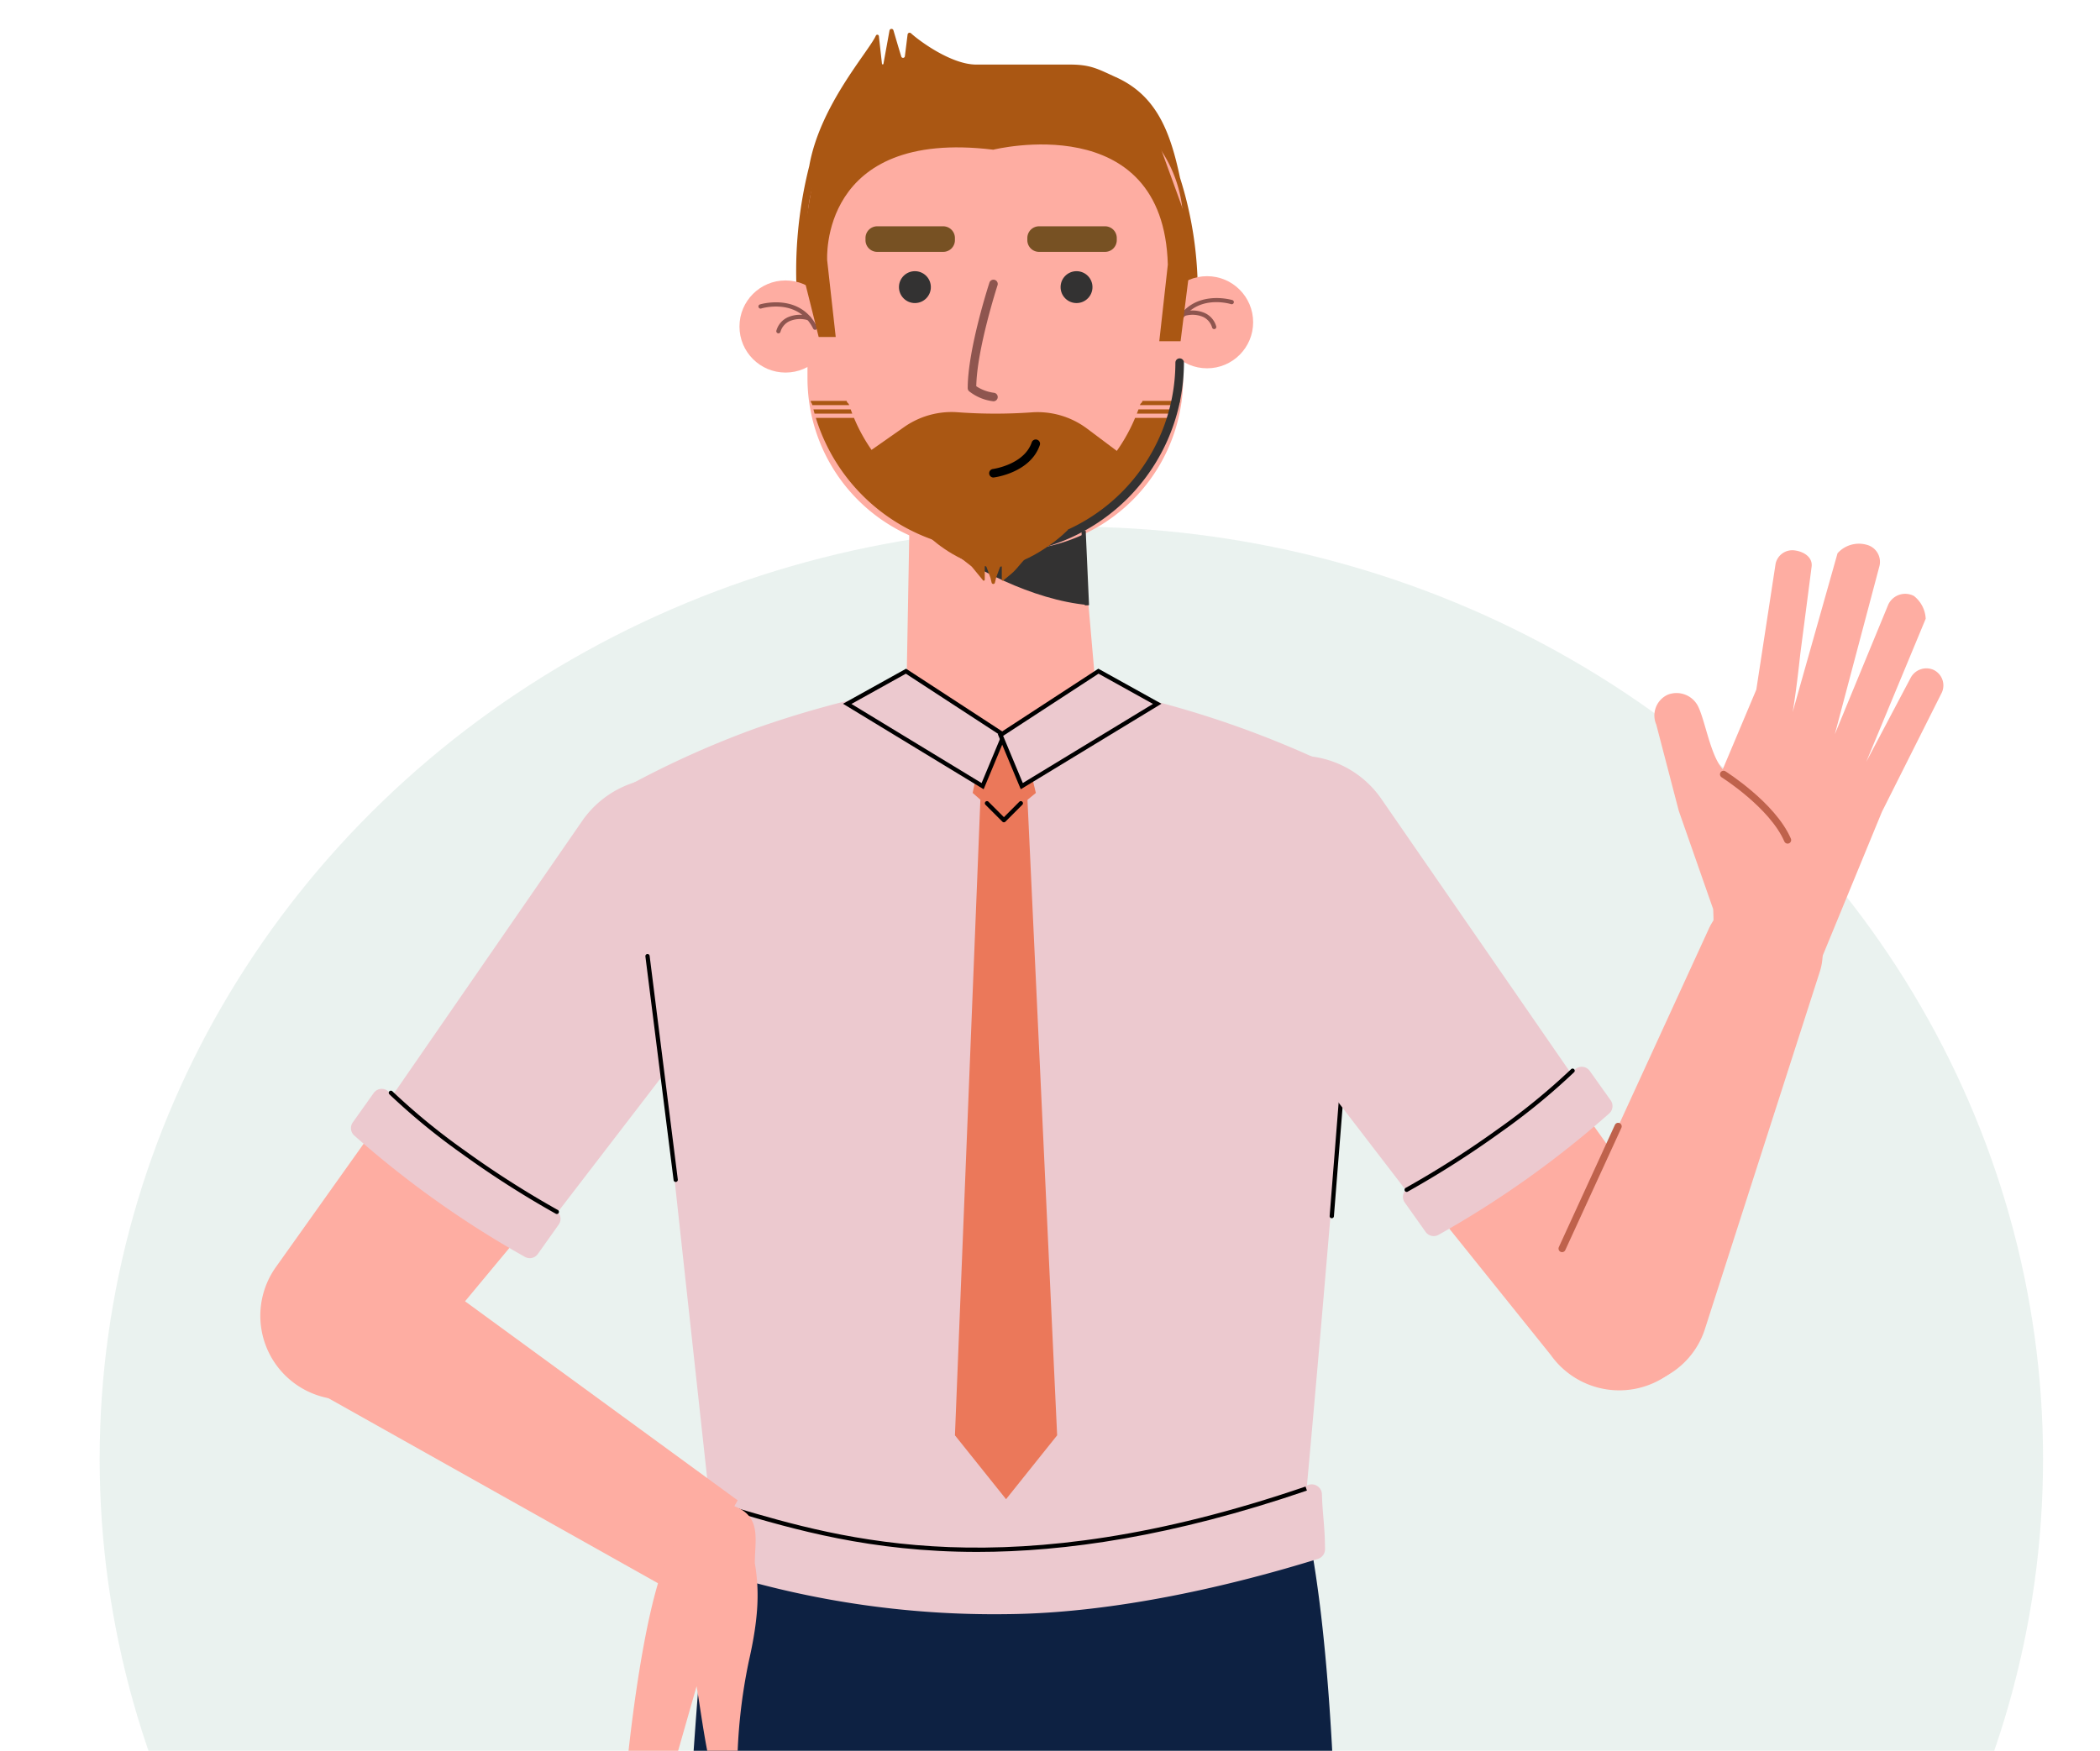 <svg xmlns="http://www.w3.org/2000/svg" xmlns:xlink="http://www.w3.org/1999/xlink" width="295" height="246" viewBox="0 0 295 246">
  <defs>
    <clipPath id="clip-path">
      <rect id="Rectángulo_415639" data-name="Rectángulo 415639" width="295" height="246" transform="translate(180 2471)" fill="#fff" stroke="#707070" stroke-width="1" opacity="0.75"/>
    </clipPath>
  </defs>
  <g id="Enmascarar_grupo_1098819" data-name="Enmascarar grupo 1098819" transform="translate(-180 -2471)" clip-path="url(#clip-path)">
    <g id="Grupo_1200492" data-name="Grupo 1200492" transform="translate(0 6)">
      <ellipse id="Elipse_12149" data-name="Elipse 12149" cx="136.5" cy="131" rx="136.5" ry="131" transform="translate(194 2539)" fill="#cfe3dc" opacity="0.43"/>
      <g id="Grupo_1200316" data-name="Grupo 1200316" transform="translate(216.568 2469.052)">
        <g id="Grupo_1200253" data-name="Grupo 1200253" transform="translate(125.832 451.515)">
          <path id="Trazado_1044033" data-name="Trazado 1044033" d="M2077.828,2891.117h21.132l-1.458-33.357H2076.37Z" transform="translate(-2076.37 -2857.76)" fill="#ecc9cf"/>
        </g>
        <g id="Grupo_1200254" data-name="Grupo 1200254" transform="translate(68.409 453.908)">
          <path id="Trazado_1044034" data-name="Trazado 1044034" d="M1783.874,2904.188H1762.74l1.457-33.357h21.134Z" transform="translate(-1762.74 -2870.83)" fill="#ecc9cf"/>
        </g>
        <g id="Grupo_1200255" data-name="Grupo 1200255" transform="translate(16.504 478.496)">
          <path id="Trazado_1044035" data-name="Trazado 1044035" d="M1554.94,3029.979v.1l-3.2,3.533a.319.319,0,0,1-.084.015c-1.809.13-3.641.26-5.5.366l-2.267.137c-.756.038-1.519.084-2.29.122a.684.684,0,0,1-.13.008c-1.008.053-2.023.1-3.038.145-.794.038-1.58.069-2.381.1-1.343.061-1.454-1.006-2.65-2.2a9.427,9.427,0,0,1-4.7,2.439q-5.438.137-11.075.153c-1.068,0-2.137,0-3.19-.008l-2.649-.023c-1.114-.008-2.221-.023-3.328-.046q-2.8-.045-5.564-.129c-.863-.023-1.725-.053-2.58-.084-1.068-.031-2.129-.077-3.183-.122q-2.507-.1-4.969-.229c-.481-.023-.962-.046-1.443-.076l-2.42-.137-2.931-.183c-.267-.015-.526-.038-.786-.054l-1.321-.092c-.7-.053-1.4-.1-2.091-.153l-1.931-2.61c.221-1.023.45-2.045.679-3.068.046-.221.275-.962.5-1.733a4.1,4.1,0,0,1,2.488-2.664l6.686-2.511,40.239-15.082a20.129,20.129,0,0,0,6.869,3.053c8.7,2.007,15.921-2.694,17.555-3.816q.309,11.46.618,22.92C1554.909,3028.69,1554.926,3029.338,1554.94,3029.979Z" transform="translate(-1479.248 -3005.128)"/>
        </g>
        <g id="Grupo_1200256" data-name="Grupo 1200256" transform="translate(41.008 487.961)">
          <path id="Trazado_1044036" data-name="Trazado 1044036" d="M1617.92,3063.146a.894.894,0,0,1-.677-.309l-3.937-4.529a.9.9,0,0,1,1.354-1.178l3.937,4.529a.9.9,0,0,1-.677,1.486Z" transform="translate(-1613.085 -3056.823)" fill="#d6d2d5"/>
        </g>
        <g id="Grupo_1200257" data-name="Grupo 1200257" transform="translate(44.032 486.828)">
          <path id="Trazado_1044037" data-name="Trazado 1044037" d="M1634.4,3056.594a.9.9,0,0,1-.656-.284l-3.9-4.169a.9.9,0,0,1,1.31-1.227l3.9,4.169a.9.9,0,0,1-.655,1.51Z" transform="translate(-1629.599 -3050.63)" fill="#d6d2d5"/>
        </g>
        <g id="Grupo_1200258" data-name="Grupo 1200258" transform="translate(47.814 485.41)">
          <path id="Trazado_1044038" data-name="Trazado 1044038" d="M1654.757,3048.28a.9.9,0,0,1-.634-.262l-3.6-3.6a.9.9,0,1,1,1.268-1.27l3.6,3.6a.9.9,0,0,1-.634,1.532Z" transform="translate(-1650.256 -3042.889)" fill="#d6d2d5"/>
        </g>
        <g id="Grupo_1200259" data-name="Grupo 1200259" transform="translate(37.143 489.411)">
          <path id="Trazado_1044039" data-name="Trazado 1044039" d="M1596.194,3070.609a.9.9,0,0,1-.7-.33l-3.322-4.076a.9.9,0,1,1,1.391-1.133l3.321,4.075a.9.9,0,0,1-.695,1.464Z" transform="translate(-1591.974 -3064.739)" fill="#d6d2d5"/>
        </g>
        <g id="Grupo_1200260" data-name="Grupo 1200260" transform="translate(124.497 477.301)">
          <path id="Trazado_1044040" data-name="Trazado 1044040" d="M2069.08,3023.449v.1l3.2,3.534a.327.327,0,0,0,.084.015c1.809.13,3.641.26,5.5.366l2.267.137c.756.038,1.519.084,2.29.122a.7.7,0,0,0,.13.008c1.008.053,2.023.1,3.038.145.794.038,1.58.069,2.381.1,1.343.061,1.454-1.006,2.651-2.2a9.422,9.422,0,0,0,4.7,2.439q5.438.138,11.075.153c1.068,0,2.137,0,3.19-.008l2.648-.023c1.114-.008,2.221-.023,3.328-.046q2.8-.046,5.564-.13c.863-.023,1.725-.053,2.58-.084,1.069-.031,2.13-.076,3.183-.122q2.507-.1,4.969-.229c.481-.023.962-.046,1.443-.076l2.42-.137,2.931-.183c.267-.015.527-.038.786-.053l1.321-.092c.7-.053,1.4-.1,2.091-.152l1.931-2.611c-.221-1.023-.45-2.045-.679-3.068-.046-.221-.275-.962-.5-1.732a4.1,4.1,0,0,0-2.488-2.664l-6.687-2.511-40.239-15.082a20.124,20.124,0,0,1-6.869,3.053c-8.7,2.007-15.922-2.695-17.555-3.816q-.309,11.46-.618,22.92C2069.109,3022.158,2069.095,3022.808,2069.08,3023.449Z" transform="translate(-2069.08 -2998.598)"/>
        </g>
        <g id="Grupo_1200261" data-name="Grupo 1200261" transform="translate(169.953 486.766)">
          <path id="Trazado_1044041" data-name="Trazado 1044041" d="M2318.249,3056.615a.9.9,0,0,1-.677-1.486l3.937-4.529a.9.9,0,1,1,1.354,1.178l-3.937,4.529A.9.9,0,0,1,2318.249,3056.615Z" transform="translate(-2317.352 -3050.292)" fill="#d6d2d5"/>
        </g>
        <g id="Grupo_1200262" data-name="Grupo 1200262" transform="translate(166.965 485.632)">
          <path id="Trazado_1044042" data-name="Trazado 1044042" d="M2301.928,3050.062a.9.9,0,0,1-.655-1.51l3.9-4.169a.9.9,0,1,1,1.311,1.227l-3.9,4.169A.893.893,0,0,1,2301.928,3050.062Z" transform="translate(-2301.031 -3044.099)" fill="#d6d2d5"/>
        </g>
        <g id="Grupo_1200263" data-name="Grupo 1200263" transform="translate(163.481 484.213)">
          <path id="Trazado_1044043" data-name="Trazado 1044043" d="M2282.9,3041.738a.9.9,0,0,1-.634-1.532l3.6-3.6a.9.9,0,1,1,1.267,1.27l-3.6,3.6A.9.9,0,0,1,2282.9,3041.738Z" transform="translate(-2282 -3036.348)" fill="#d6d2d5"/>
        </g>
        <g id="Grupo_1200264" data-name="Grupo 1200264" transform="translate(174.433 488.213)">
          <path id="Trazado_1044044" data-name="Trazado 1044044" d="M2342.718,3064.069a.9.9,0,0,1-.7-1.464l3.323-4.076a.9.9,0,0,1,1.39,1.135l-3.321,4.075A.893.893,0,0,1,2342.718,3064.069Z" transform="translate(-2341.821 -3058.198)" fill="#d6d2d5"/>
        </g>
        <g id="Grupo_1200265" data-name="Grupo 1200265" transform="translate(0 118.423)">
          <path id="Trazado_1044045" data-name="Trazado 1044045" d="M1394.065,1110.5h0a11.789,11.789,0,0,1-2.773-16.439l39.522-55.565,23.573,16.4-43.884,52.834A11.788,11.788,0,0,1,1394.065,1110.5Z" transform="translate(-1389.109 -1038.494)" fill="#feada2"/>
        </g>
        <g id="Grupo_1200266" data-name="Grupo 1200266" transform="translate(16.17 105.227)">
          <path id="Trazado_1044046" data-name="Trazado 1044046" d="M1500.4,1030.892l-22.979-16.345,29.146-42.2a14.1,14.1,0,0,1,19.662-3.317h0c6.346,4.514,9.6,15.252,5.087,21.6Z" transform="translate(-1477.423 -966.422)" fill="#ecc9cf"/>
        </g>
        <g id="Grupo_1200267" data-name="Grupo 1200267" transform="translate(12.733 148.945)">
          <path id="Trazado_1044047" data-name="Trazado 1044047" d="M1484.9,1228.4a1.389,1.389,0,0,1-1.814.4,137.967,137.967,0,0,1-23.964-17.045,1.39,1.39,0,0,1-.215-1.846l2.938-4.131a1.384,1.384,0,0,1,2.044-.239,137.979,137.979,0,0,0,23.5,16.718,1.384,1.384,0,0,1,.445,2.009Z" transform="translate(-1458.652 -1205.197)" fill="#ecc9cf"/>
        </g>
        <g id="Grupo_1200268" data-name="Grupo 1200268" transform="translate(18.025 149.174)">
          <path id="Trazado_1044048" data-name="Trazado 1044048" d="M1511.183,1223.8a.3.3,0,0,1-.139-.034,135.469,135.469,0,0,1-13.133-8.387,92.08,92.08,0,0,1-10.26-8.408.3.3,0,0,1,.409-.436,91.594,91.594,0,0,0,10.2,8.357,134.882,134.882,0,0,0,13.064,8.344.3.3,0,0,1-.139.564Z" transform="translate(-1487.556 -1206.449)"/>
        </g>
        <g id="Grupo_1200269" data-name="Grupo 1200269" transform="translate(75.28 0)">
          <path id="Trazado_1044049" data-name="Trazado 1044049" d="M1856.065,420.644a53.229,53.229,0,0,0-1.876-8.014c-1.331-6.281-3.2-11.478-8.9-14.09l.007-.028-.088-.009c-2.525-1.143-3.531-1.785-6.483-1.785h-12.589c-.062,0-.124,0-.186,0-.14,0-.273,0-.393,0-3.461,0-7.93-3.27-9.167-4.4a.284.284,0,0,0-.473.177l-.382,3.056a.26.26,0,0,1-.506.043c-.368-1.189-.8-2.675-1.1-3.687a.285.285,0,0,0-.554.032l-.849,4.669a.106.106,0,0,1-.21-.007l-.431-3.876a.222.222,0,0,0-.423-.072c-1.047,2.29-7.862,9.795-9.356,18.308a60.179,60.179,0,0,0-1.674,19.258h1.422v2.257l52.774.458v-2.715h2.031A53.353,53.353,0,0,0,1856.065,420.644Z" transform="translate(-1800.27 -391.698)" fill="#aa5713"/>
        </g>
        <g id="Grupo_1200270" data-name="Grupo 1200270" transform="translate(77.164 65.122)">
          <path id="Trazado_1044050" data-name="Trazado 1044050" d="M1864.83,779.738l-10.455,18.919H1820.52l-9.96-18.919,13.644-6.771.372-20.582,1.829.078.09-5.084H1846.9l.15,2.488,2,2.925.282,4.9.143,2.518.209,2.4,1.005,11.556Z" transform="translate(-1810.56 -747.378)" fill="#feada2"/>
        </g>
        <g id="Grupo_1200271" data-name="Grupo 1200271" transform="translate(92.596 70.218)">
          <path id="Trazado_1044051" data-name="Trazado 1044051" d="M1918.539,785.956c-7.842-.706-16.437-5.3-21.521-9.026-.82-.6-1.549-1.178-2.171-1.717h2.207l20.72.012.132.915.281,4.9.144,2.518Z" transform="translate(-1894.846 -775.213)" fill="#333232"/>
        </g>
        <g id="Grupo_1200272" data-name="Grupo 1200272" transform="translate(76.868 8.861)">
          <path id="Trazado_1044052" data-name="Trazado 1044052" d="M1837.5,504.522h-4.345a24.215,24.215,0,0,1-24.215-24.215V458.531a18.439,18.439,0,0,1,18.438-18.438h15.9a18.438,18.438,0,0,1,18.438,18.438v21.776A24.213,24.213,0,0,1,1837.5,504.522Z" transform="translate(-1808.945 -440.093)" fill="#feada2"/>
        </g>
        <g id="Grupo_1200273" data-name="Grupo 1200273" transform="translate(99.373 35.199)">
          <path id="Trazado_1044053" data-name="Trazado 1044053" d="M1935.494,601.075a.57.57,0,0,1-.075,0,6.707,6.707,0,0,1-3.384-1.421.6.6,0,0,1-.175-.423c0-5.416,2.94-14.484,3.065-14.867a.6.6,0,0,1,1.137.372c-.029.091-2.907,8.966-3,14.23a5.9,5.9,0,0,0,2.509.922.6.6,0,0,1-.073,1.192Z" transform="translate(-1931.86 -583.947)" fill="#8e554f"/>
        </g>
        <g id="Grupo_1200274" data-name="Grupo 1200274" transform="translate(89.714 34.051)">
          <ellipse id="Elipse_12130" data-name="Elipse 12130" cx="2.24" cy="2.24" rx="2.24" ry="2.24" fill="#333232"/>
        </g>
        <g id="Grupo_1200275" data-name="Grupo 1200275" transform="translate(112.419 34.051)">
          <ellipse id="Elipse_12131" data-name="Elipse 12131" cx="2.24" cy="2.24" rx="2.24" ry="2.24" fill="#333232"/>
        </g>
        <g id="Grupo_1200276" data-name="Grupo 1200276" transform="translate(67.31 35.352)">
          <ellipse id="Elipse_12132" data-name="Elipse 12132" cx="6.472" cy="6.472" rx="6.472" ry="6.472" fill="#feada2"/>
        </g>
        <g id="Grupo_1200277" data-name="Grupo 1200277" transform="translate(69.998 38.426)">
          <path id="Trazado_1044054" data-name="Trazado 1044054" d="M1779.353,605.435a.3.3,0,0,1-.268-.165c-2.184-4.369-7.226-2.852-7.277-2.836a.3.3,0,1,1-.178-.571c.056-.018,5.581-1.679,7.991,3.139a.3.3,0,0,1-.134.4A.306.306,0,0,1,1779.353,605.435Z" transform="translate(-1771.42 -601.572)" fill="#8e554f"/>
        </g>
        <g id="Grupo_1200278" data-name="Grupo 1200278" transform="translate(72.487 40.173)">
          <path id="Trazado_1044055" data-name="Trazado 1044055" d="M1785.315,613.729a.31.31,0,0,1-.089-.013.3.3,0,0,1-.2-.374,2.934,2.934,0,0,1,1.6-1.87,4.323,4.323,0,0,1,3.09-.133.3.3,0,0,1-.229.553,3.766,3.766,0,0,0-2.607.122,2.358,2.358,0,0,0-1.282,1.505A.3.3,0,0,1,1785.315,613.729Z" transform="translate(-1785.016 -611.115)" fill="#8e554f"/>
        </g>
        <g id="Grupo_1200279" data-name="Grupo 1200279" transform="translate(126.525 34.754)">
          <ellipse id="Elipse_12133" data-name="Elipse 12133" cx="6.472" cy="6.472" rx="6.472" ry="6.472" fill="#feada2"/>
        </g>
        <g id="Grupo_1200280" data-name="Grupo 1200280" transform="translate(128.55 37.828)">
          <path id="Trazado_1044056" data-name="Trazado 1044056" d="M2091.516,602.169a.3.3,0,0,1-.267-.433c2.409-4.818,7.935-3.156,7.99-3.139a.3.3,0,0,1-.178.571c-.208-.065-5.1-1.524-7.278,2.835A.3.3,0,0,1,2091.516,602.169Z" transform="translate(-2091.218 -598.307)" fill="#8e554f"/>
        </g>
        <g id="Grupo_1200281" data-name="Grupo 1200281" transform="translate(129.406 39.575)">
          <path id="Trazado_1044057" data-name="Trazado 1044057" d="M2100.48,610.461a.3.3,0,0,1-.286-.21,2.357,2.357,0,0,0-1.281-1.505,3.768,3.768,0,0,0-2.607-.122.3.3,0,0,1-.23-.553,4.323,4.323,0,0,1,3.09.133,2.934,2.934,0,0,1,1.6,1.87.3.3,0,0,1-.286.388Z" transform="translate(-2095.892 -607.847)" fill="#8e554f"/>
        </g>
        <g id="Grupo_1200282" data-name="Grupo 1200282" transform="translate(76.045 6.814)">
          <path id="Trazado_1044058" data-name="Trazado 1044058" d="M1804.45,455.833l2.393,9.57h2.393l-1.2-10.767s-1.2-18.543,23.328-15.552c0,0,23.926-5.982,24.524,16.15l-1.2,10.767h2.991l1.2-9.57v-6.58l-4.785-13.159-10.168-7.776h-14.954l-14.356,1.2-7.776,8.374-2.393,14.356v2.991Z" transform="translate(-1804.45 -428.916)" fill="#aa5713"/>
        </g>
        <g id="Grupo_1200283" data-name="Grupo 1200283" transform="translate(82.027 53.844)">
          <path id="Trazado_1044059" data-name="Trazado 1044059" d="M1845.569,687.865a11.608,11.608,0,0,1,7.517-2.053c1.568.115,3.228.185,4.971.192,1.893.008,3.69-.059,5.381-.179a11.593,11.593,0,0,1,7.784,2.276l8.1,6.075c-.734,1.018-8.122,10.9-21.264,10.969-13.308.068-20.23-10.386-20.935-11.365C1840.1,691.7,1842.769,689.827,1845.569,687.865Z" transform="translate(-1837.121 -685.781)" fill="#aa5713"/>
        </g>
        <g id="Grupo_1200284" data-name="Grupo 1200284" transform="translate(77.302 52.274)">
          <path id="Trazado_1044060" data-name="Trazado 1044060" d="M1816.731,677.8h-5.174c-.09-.395-.174-.2-.245-.6h5.054C1816.48,677.6,1816.6,677.407,1816.731,677.8Z" transform="translate(-1811.312 -677.204)" fill="#aa5713"/>
        </g>
        <g id="Grupo_1200285" data-name="Grupo 1200285" transform="translate(77.698 53.47)">
          <path id="Trazado_1044061" data-name="Trazado 1044061" d="M1818.931,684.336h-5.294c-.06-.2-.114-.395-.161-.6h5.234C1818.776,683.941,1818.852,684.139,1818.931,684.336Z" transform="translate(-1813.476 -683.738)" fill="#aa5713"/>
        </g>
        <g id="Grupo_1200286" data-name="Grupo 1200286" transform="translate(78.038 54.666)">
          <path id="Trazado_1044062" data-name="Trazado 1044062" d="M1860.183,690.272h5.6a26.393,26.393,0,0,1-50.448,0h5.359a23.741,23.741,0,0,0,4.39,6.9,20.8,20.8,0,0,0,15.355,6.939C1849.207,704.113,1856.761,698.437,1860.183,690.272Z" transform="translate(-1815.334 -690.272)" fill="#aa5713"/>
        </g>
        <g id="Grupo_1200287" data-name="Grupo 1200287" transform="translate(123.133 53.47)">
          <path id="Trazado_1044063" data-name="Trazado 1044063" d="M2067.319,683.738c-.048.2-.1.4-.162.6h-5.527c.078-.2.155-.395.227-.6Z" transform="translate(-2061.631 -683.738)" fill="#aa5713"/>
        </g>
        <g id="Grupo_1200288" data-name="Grupo 1200288" transform="translate(123.563 52.274)">
          <path id="Trazado_1044064" data-name="Trazado 1044064" d="M2069.63,677.2c-.072.4-.156.2-.251.6h-5.4c.132-.395.251-.191.365-.6Z" transform="translate(-2063.978 -677.204)" fill="#aa5713"/>
        </g>
        <g id="Grupo_1200289" data-name="Grupo 1200289" transform="translate(102.16 46.305)">
          <path id="Trazado_1044065" data-name="Trazado 1044065" d="M1947.681,672.186a.6.6,0,0,1,0-1.2A25.818,25.818,0,0,0,1973.47,645.2a.6.6,0,1,1,1.2,0A27.015,27.015,0,0,1,1947.681,672.186Z" transform="translate(-1947.083 -644.603)" fill="#333232"/>
        </g>
        <g id="Grupo_1200290" data-name="Grupo 1200290" transform="translate(85.018 27.75)">
          <path id="Trazado_1044066" data-name="Trazado 1044066" d="M1864.372,546.848H1855.1a1.647,1.647,0,0,1-1.647-1.647v-.3a1.647,1.647,0,0,1,1.647-1.647h9.268a1.647,1.647,0,0,1,1.647,1.647v.3A1.647,1.647,0,0,1,1864.372,546.848Z" transform="translate(-1853.458 -543.259)" fill="#775123"/>
        </g>
        <g id="Grupo_1200291" data-name="Grupo 1200291" transform="translate(107.749 27.75)">
          <path id="Trazado_1044067" data-name="Trazado 1044067" d="M1979.253,546.848h9.268a1.647,1.647,0,0,0,1.647-1.647v-.3a1.647,1.647,0,0,0-1.647-1.647h-9.268a1.647,1.647,0,0,0-1.647,1.647v.3A1.646,1.646,0,0,0,1979.253,546.848Z" transform="translate(-1977.606 -543.259)" fill="#775123"/>
        </g>
        <g id="Grupo_1200292" data-name="Grupo 1200292" transform="translate(115.352 70.528)">
          <line id="Línea_1373" data-name="Línea 1373" x2="0.467" y2="10.45" transform="translate(0.303 0.007)" fill="#333232"/>
          <rect id="Rectángulo_415637" data-name="Rectángulo 415637" width="0.598" height="10.46" transform="translate(0 0.027) rotate(-2.556)" fill="#333232"/>
        </g>
        <g id="Grupo_1200293" data-name="Grupo 1200293" transform="translate(58.354 205.997)">
          <path id="Trazado_1044068" data-name="Trazado 1044068" d="M1713.554,1517.4s-3.136,24.929-4.785,63.4c-1.794,41.87-.475,205.763-.475,205.763a49.62,49.62,0,0,0,33.972,0c1.988-29.851,3.679-59.717,5.373-89.582,2.681-47.262,5.353-99.468,5.312-119.242,0,0,2.475,1.863,3.778,2.974.182,20.958,8.731,159.062,12.33,205.848l12.115,1.336a35.636,35.636,0,0,0,8.313-.059l10.25-1.277s1.726-197.177,1.288-208.12c-.5-12.447-.738-43.7-5.523-61.646C1776.661,1519.78,1713.554,1517.4,1713.554,1517.4Z" transform="translate(-1707.826 -1516.803)" fill="#0d2142"/>
        </g>
        <g id="Grupo_1200294" data-name="Grupo 1200294" transform="translate(52.121 92.35)">
          <path id="Trazado_1044069" data-name="Trazado 1044069" d="M1673.78,909.847l11.365,104.078a121.488,121.488,0,0,0,41.273,6.58c15.236-.13,30.506-4.187,41.871-7.776,3.141-33.994,5.254-61.825,8.244-94.915a11.616,11.616,0,0,0-6.72-11.628c-2.194-1-4.5-1.976-6.908-2.919a138.858,138.858,0,0,0-25.122-7.178l-11.963,7.178-11.963-7.178a142.251,142.251,0,0,0-22.73,5.981A131.624,131.624,0,0,0,1673.78,909.847Z" transform="translate(-1673.78 -896.09)" fill="#ecc9cf"/>
        </g>
        <g id="Grupo_1200295" data-name="Grupo 1200295" transform="translate(100.065 99.528)">
          <path id="Trazado_1044070" data-name="Trazado 1044070" d="M1937.255,935.293h5.381l1.884,7.834-4.575,3.767-4.3-3.767Z" transform="translate(-1935.64 -935.293)" fill="#eb785a"/>
        </g>
        <g id="Grupo_1200296" data-name="Grupo 1200296" transform="translate(81.851 89.907)">
          <path id="Trazado_1044071" data-name="Trazado 1044071" d="M1861.421,893.627l-2.99,7.178-19.021-11.564,8.254-4.586Z" transform="translate(-1838.815 -884.306)" fill="#ecc9cf"/>
          <path id="Trazado_1044072" data-name="Trazado 1044072" d="M1855.918,899.684l-19.759-12.012,8.863-4.923,14.117,9.207ZM1837.347,887.7l18.285,11.116,2.761-6.627-13.4-8.738Z" transform="translate(-1836.159 -882.749)"/>
        </g>
        <g id="Grupo_1200297" data-name="Grupo 1200297" transform="translate(103.606 89.907)">
          <path id="Trazado_1044073" data-name="Trazado 1044073" d="M1957.02,893.627l2.99,7.178,19.021-11.564-8.254-4.586Z" transform="translate(-1956.647 -884.306)" fill="#ecc9cf"/>
          <path id="Trazado_1044074" data-name="Trazado 1044074" d="M1958.2,899.684l-3.22-7.729,14.117-9.207,8.863,4.923Zm-2.475-7.5,2.761,6.627,18.285-11.116-7.648-4.249Z" transform="translate(-1954.981 -882.749)"/>
        </g>
        <g id="Grupo_1200298" data-name="Grupo 1200298" transform="translate(97.579 107.902)">
          <path id="Trazado_1044075" data-name="Trazado 1044075" d="M1925.65,981.03l-3.59,89.722,7.179,8.973,7.177-8.973-4.187-89.722Z" transform="translate(-1922.06 -981.03)" fill="#eb785a"/>
        </g>
        <g id="Grupo_1200299" data-name="Grupo 1200299" transform="translate(101.766 108.499)">
          <path id="Trazado_1044076" data-name="Trazado 1044076" d="M1947.62,987.285a.3.3,0,0,1-.212-.088l-2.393-2.393a.3.3,0,0,1,.423-.423l2.181,2.181,2.181-2.181a.3.3,0,0,1,.423.423l-2.393,2.393A.3.3,0,0,1,1947.62,987.285Z" transform="translate(-1944.928 -984.295)"/>
        </g>
        <g id="Grupo_1200300" data-name="Grupo 1200300" transform="translate(61.479 204.513)">
          <path id="Trazado_1044077" data-name="Trazado 1044077" d="M1725.053,1512.726l-.16,6.317a1.435,1.435,0,0,0,.969,1.4,130.27,130.27,0,0,0,42.452,6.488c15.375-.131,31.913-4.114,43.662-7.759a1.435,1.435,0,0,0,1.006-1.382c-.029-3.421-.367-4.95-.434-7.695a1.437,1.437,0,0,0-2-1.284,115.721,115.721,0,0,1-41.185,9.147,112.357,112.357,0,0,1-42.4-6.549A1.436,1.436,0,0,0,1725.053,1512.726Z" transform="translate(-1724.893 -1508.696)" fill="#ecc9cf"/>
        </g>
        <g id="Grupo_1200301" data-name="Grupo 1200301" transform="translate(62.688 204.819)">
          <path id="Trazado_1044078" data-name="Trazado 1044078" d="M1769.511,1519.555c-14.994,0-25.829-3.195-34.292-5.69-1.3-.384-2.542-.749-3.722-1.08l.161-.576c1.183.331,2.424.7,3.73,1.082,15.338,4.522,38.516,11.355,80.251-2.922l.193.566C1796.934,1517.4,1781.82,1519.555,1769.511,1519.555Z" transform="translate(-1731.497 -1510.369)"/>
        </g>
        <g id="Grupo_1200302" data-name="Grupo 1200302" transform="translate(54.094 129.977)">
          <path id="Trazado_1044079" data-name="Trazado 1044079" d="M1688.82,1133.645a.3.3,0,0,1-.3-.262l-3.962-31.447a.3.3,0,0,1,.594-.075l3.962,31.447a.3.3,0,0,1-.26.334Z" transform="translate(-1684.559 -1101.601)"/>
        </g>
        <g id="Grupo_1200303" data-name="Grupo 1200303" transform="translate(0.827 169.422)">
          <path id="Trazado_1044080" data-name="Trazado 1044080" d="M1459.854,1354.372l-7.695,13.614-52.887-29.7a11.407,11.407,0,0,1-3.951-15.825h0a11.407,11.407,0,0,1,15.91-3.6Z" transform="translate(-1393.625 -1317.037)" fill="#feada2"/>
        </g>
        <g id="Grupo_1200304" data-name="Grupo 1200304" transform="translate(51.419 205.141)">
          <path id="Trazado_1044081" data-name="Trazado 1044081" d="M1678.044,1516.98c-.162.673-.31,1.295-.44,1.849-4.586,3.844-7.171,28.106-7.64,32.9a3.255,3.255,0,0,0,.237,1.589c1.338,3.218,6.612,15.46,9.578,15.794,3.415.385,2.285-3.893,2.285-3.893l-4.764-11.474a6.422,6.422,0,0,1-.244-4.227l2.756-9.646c.594,3.322,1.637,11.76,2.689,13.082a1.689,1.689,0,0,0,3.022-1.116,76.319,76.319,0,0,1,1.643-15.556c1.47-6.487,1.426-10.13.828-13.719,0-3.589,1.2-7.178-4.187-8.374l-4.933-2.054C1678.6,1513.749,1678.32,1515.369,1678.044,1516.98Z" transform="translate(-1669.947 -1512.13)" fill="#feada2"/>
        </g>
        <g id="Grupo_1200305" data-name="Grupo 1200305" transform="translate(150.216 128.837)">
          <path id="Trazado_1044082" data-name="Trazado 1044082" d="M2209.853,1133.657h-.024a.3.3,0,0,1-.275-.322l2.991-37.683a.3.3,0,1,1,.6.047l-2.991,37.683A.3.3,0,0,1,2209.853,1133.657Z" transform="translate(-2209.554 -1095.375)"/>
        </g>
        <g id="Grupo_1200306" data-name="Grupo 1200306" transform="translate(93.99 60.246)">
          <path id="Trazado_1044083" data-name="Trazado 1044083" d="M1921.908,730.914c-1.642,1.661-5.985,4.987-9.88,5.187-4.64.238-8.955-3.636-9.57-4.187,0-3.788,1.2-6.38,1.2-10.169l16.459-1Z" transform="translate(-1902.458 -720.746)" fill="#aa5713"/>
        </g>
        <g id="Grupo_1200307" data-name="Grupo 1200307" transform="translate(102.365 57.657)">
          <path id="Trazado_1044084" data-name="Trazado 1044084" d="M1948.8,711.989a.6.6,0,0,1-.074-1.192c.044-.006,4.428-.6,5.489-3.783a.6.6,0,0,1,1.135.378c-1.3,3.9-6.264,4.565-6.475,4.591A.569.569,0,0,1,1948.8,711.989Z" transform="translate(-1948.2 -706.605)"/>
        </g>
        <g id="Grupo_1200308" data-name="Grupo 1200308" transform="translate(96.981 72.611)">
          <path id="Trazado_1044085" data-name="Trazado 1044085" d="M1925.374,788.878h-6.579c.029.115,2.938,2.286,2.991,2.393l1.527,1.859a.141.141,0,0,0,.267-.063v-2.394s.464,1.161.814,2.181c.054.243.111.478.166.679a.24.24,0,0,0,.433,0c.055-.2.111-.435.166-.679.35-1.02.814-2.181.814-2.181v2.394a.141.141,0,0,0,.267.063l.938-.774a7.641,7.641,0,0,0,.961-.951c.793-.934,2.57-2.927,2.619-3.125l-2.991.6Z" transform="translate(-1918.794 -788.28)" fill="#aa5713"/>
        </g>
        <g id="Grupo_1200313" data-name="Grupo 1200313" transform="translate(130.521 102.125)">
          <g id="Grupo_1200309" data-name="Grupo 1200309" transform="translate(7.856 14.992)">
            <path id="Trazado_1044086" data-name="Trazado 1044086" d="M2204.241,1103.368h0a11.788,11.788,0,0,0,2.773-16.439l-39.522-55.565-22.6,15.8,42.912,53.432A11.79,11.79,0,0,0,2204.241,1103.368Z" transform="translate(-2144.89 -1031.364)" fill="#feada2"/>
          </g>
          <g id="Grupo_1200310" data-name="Grupo 1200310">
            <path id="Trazado_1044087" data-name="Trazado 1044087" d="M2135,1013.951l22.979-16.345-29.146-42.2a14.1,14.1,0,0,0-19.662-3.317h0c-6.345,4.514-9.6,15.252-5.087,21.6Z" transform="translate(-2101.98 -949.482)" fill="#ecc9cf"/>
          </g>
          <g id="Grupo_1200311" data-name="Grupo 1200311" transform="translate(29.986 43.719)">
            <path id="Trazado_1044088" data-name="Trazado 1044088" d="M2268.95,1211.47a1.389,1.389,0,0,0,1.814.4,137.983,137.983,0,0,0,23.964-17.045,1.39,1.39,0,0,0,.215-1.846l-2.938-4.131a1.384,1.384,0,0,0-2.044-.239,137.993,137.993,0,0,1-23.5,16.718,1.384,1.384,0,0,0-.445,2.009Z" transform="translate(-2265.754 -1188.266)" fill="#ecc9cf"/>
          </g>
          <g id="Grupo_1200312" data-name="Grupo 1200312" transform="translate(30.213 43.949)">
            <path id="Trazado_1044089" data-name="Trazado 1044089" d="M2267.294,1206.865a.3.3,0,0,1-.139-.564,134.963,134.963,0,0,0,13.064-8.344,91.565,91.565,0,0,0,10.2-8.357.3.3,0,0,1,.409.436,92.116,92.116,0,0,1-10.26,8.408,135.536,135.536,0,0,1-13.133,8.387A.294.294,0,0,1,2267.294,1206.865Z" transform="translate(-2266.994 -1189.518)"/>
          </g>
        </g>
        <g id="Grupo_1200314" data-name="Grupo 1200314" transform="translate(180.428 121.549)">
          <path id="Trazado_1044090" data-name="Trazado 1044090" d="M2407.819,1055.98h0a8.374,8.374,0,0,1,5.387,10.527l-16.2,50.4a11.527,11.527,0,0,1-14.876,7.1h0a11.527,11.527,0,0,1-6.764-15.031l22.259-48.525A8.375,8.375,0,0,1,2407.819,1055.98Z" transform="translate(-2374.565 -1055.57)" fill="#feada2"/>
          <line id="Línea_1374" data-name="Línea 1374" x1="7.878" y2="17.176" transform="translate(2.438 32.66)" fill="none" stroke="#bf624c" stroke-linecap="round" stroke-miterlimit="10" stroke-width="1"/>
        </g>
        <g id="Grupo_1200315" data-name="Grupo 1200315" transform="translate(195.834 72.346)">
          <path id="Trazado_1044091" data-name="Trazado 1044091" d="M2490.671,824.5l8.431-16.79a2.424,2.424,0,0,0-1.167-3.145,2.5,2.5,0,0,0-3.214,1.081l-6.249,11.825,8.347-20.1a4.324,4.324,0,0,0-1.663-3.2,2.63,2.63,0,0,0-3.589,1.2l-7.515,18.234,6.234-23.5a2.476,2.476,0,0,0-1.71-3.109,4.032,4.032,0,0,0-4.142,1.176l-6.863,24.289c.565-.1,1.607-9.932,1.62-10.05.018-.167,1.592-12.258,1.609-12.425.112-1.325-1.193-2.081-2.457-2.221a2.4,2.4,0,0,0-2.611,1.881l-2.708,17.687-4.785,11.365.594.289c-2.111-1.464-2.858-6.919-3.96-9.245a3.388,3.388,0,0,0-4.276-1.7,3.208,3.208,0,0,0-1.628,4.2l3.164,12.128,4.828,13.8a31.394,31.394,0,0,1-.03,3.994,7.729,7.729,0,0,0,5.879,8.4h0A7.891,7.891,0,0,0,2481.82,846" transform="translate(-2458.705 -786.835)" fill="#feada2"/>
          <path id="Trazado_1044092" data-name="Trazado 1044092" d="M2511.76,963.792s6.88,4.329,9,9.237" transform="translate(-2502.046 -931.393)" fill="none" stroke="#bf624c" stroke-linecap="round" stroke-miterlimit="10" stroke-width="1"/>
        </g>
      </g>
    </g>
  </g>
</svg>
